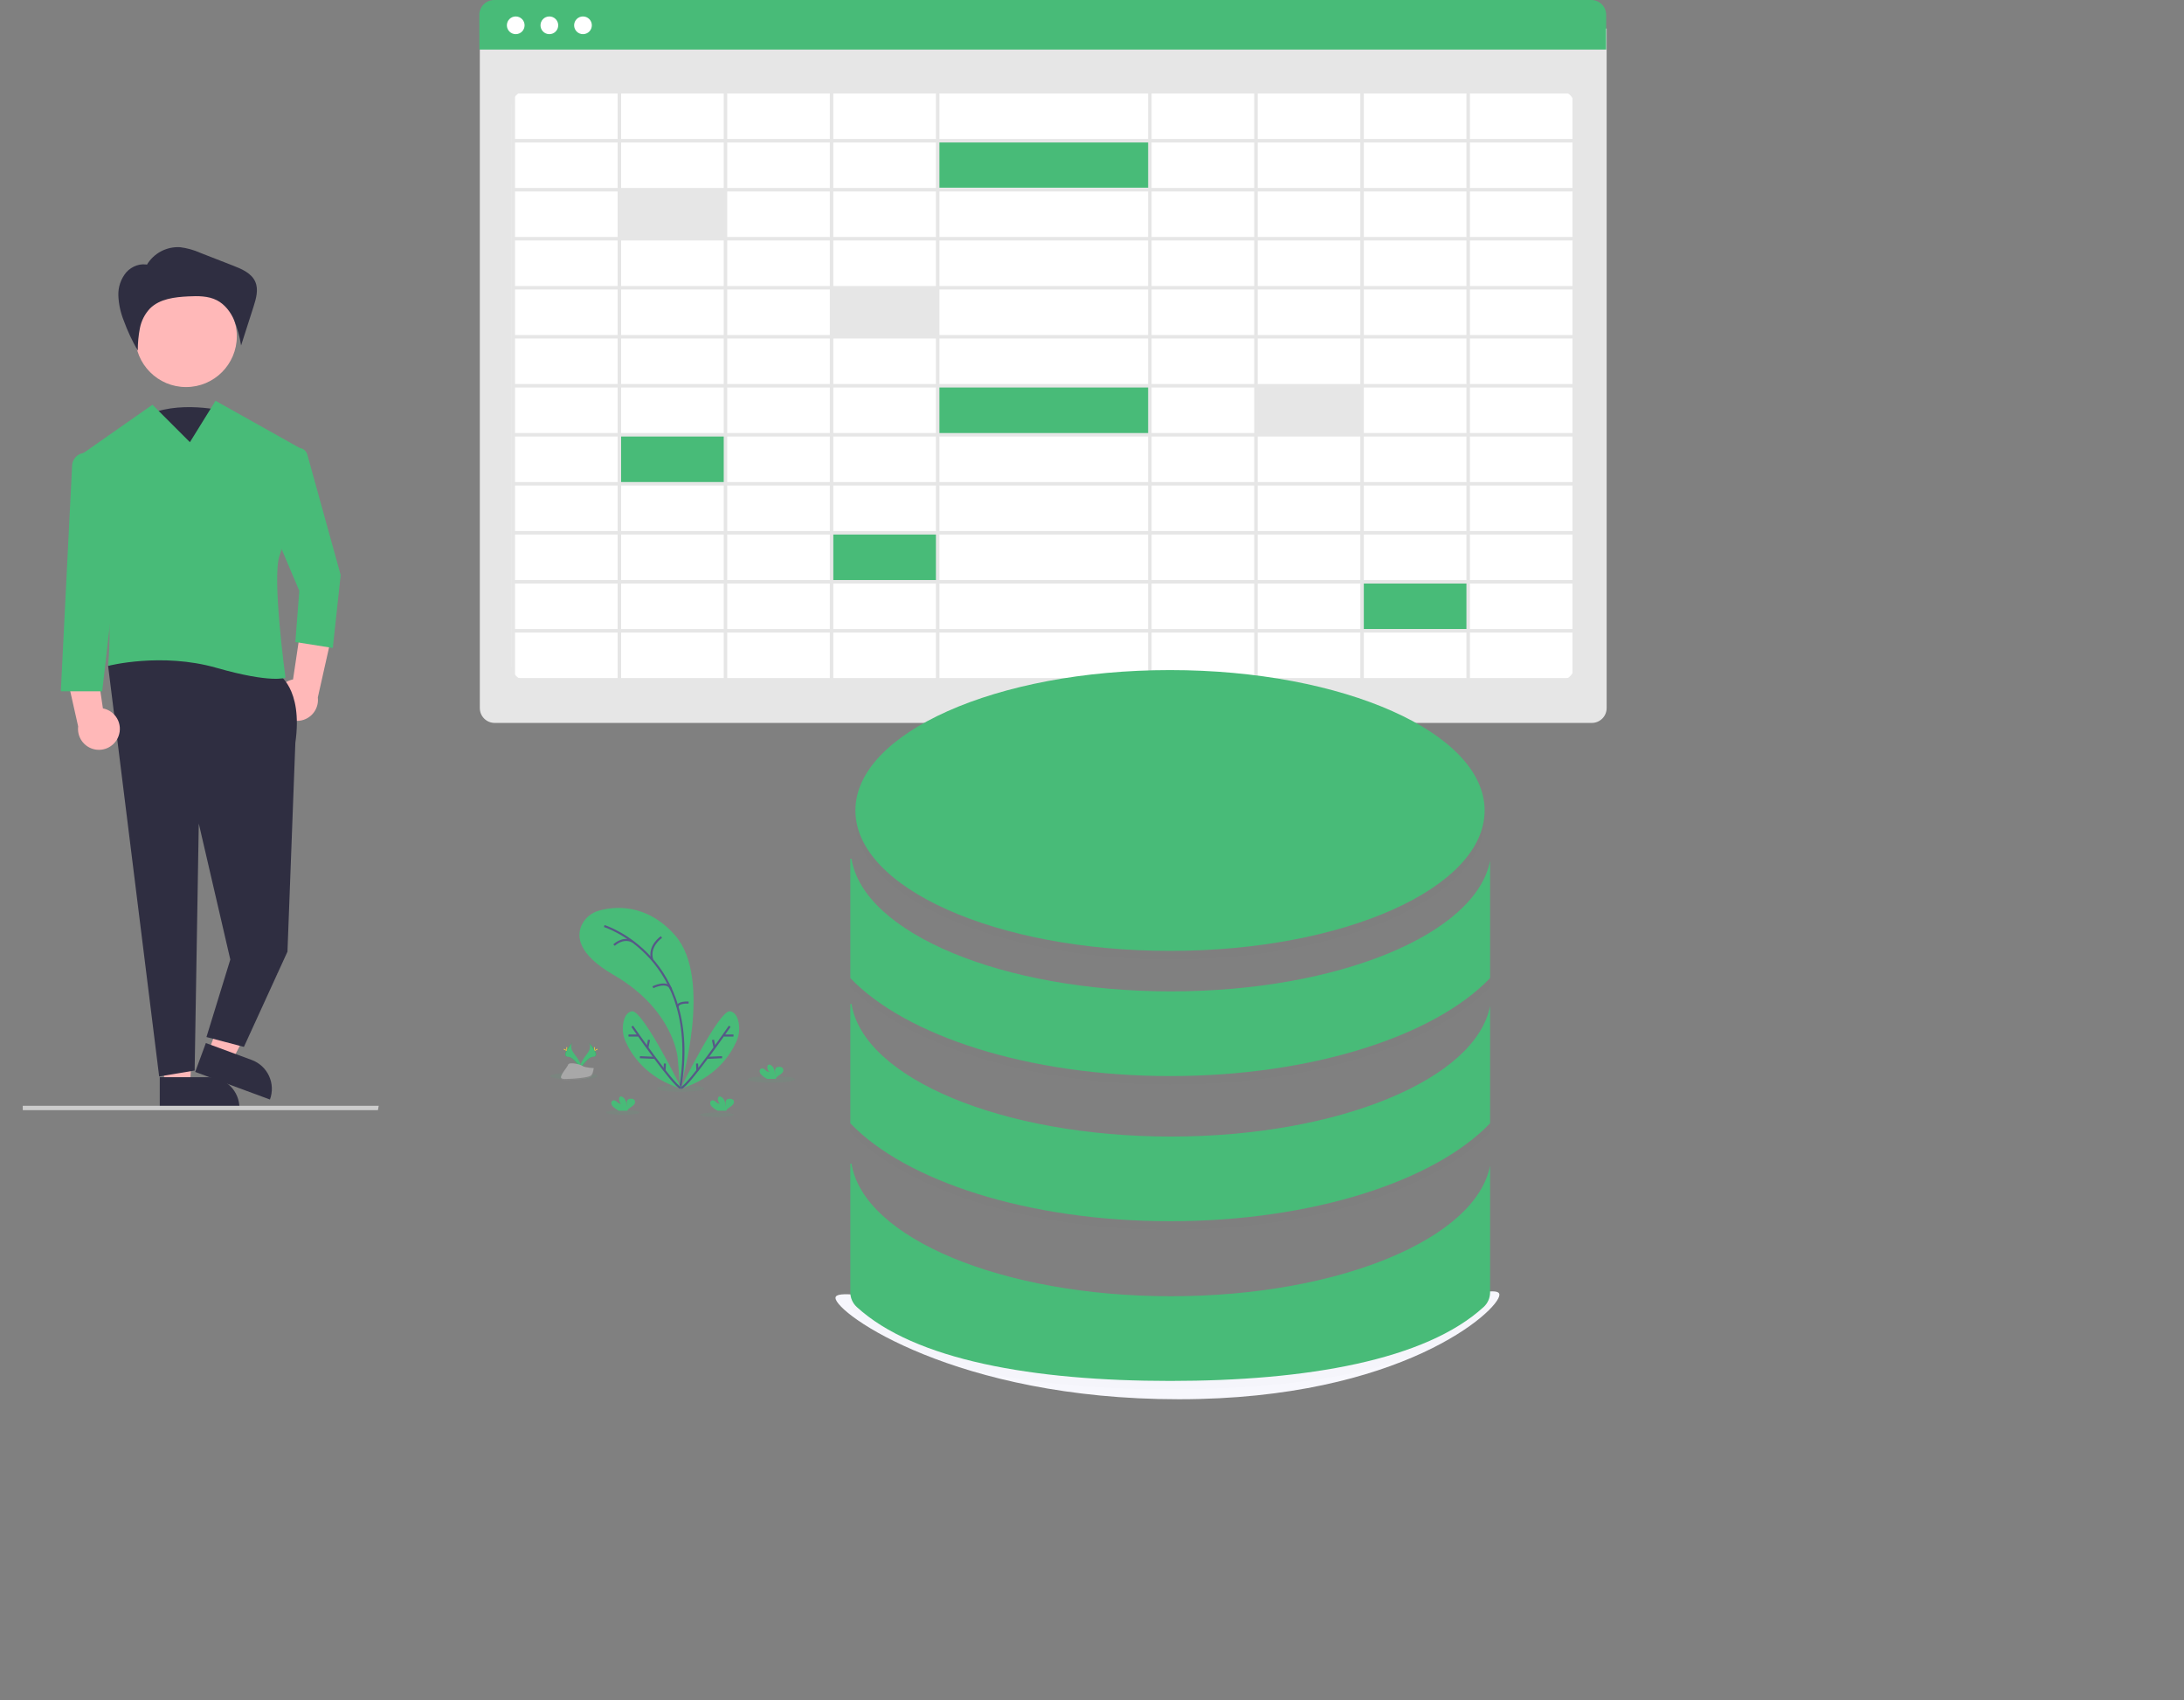 <svg width="1056" height="822" viewBox="0 0 1056 822" fill="none" xmlns="http://www.w3.org/2000/svg">
<rect x="0" y="0" width="1056" height="822" fill="#808080" stroke="none"/>
<g clip-path="url(#clip0)">
<path d="M769.667 349.55H239.173C237.271 349.548 235.448 348.792 234.104 347.448C232.759 346.103 232.003 344.28 232.001 342.378V13.808H776.839V342.378C776.837 344.28 776.081 346.103 774.736 347.448C773.392 348.792 771.569 349.548 769.667 349.55Z" fill="#E6E6E6"/>
<path d="M754.112 329.017H254.728C252.806 329.015 250.963 328.251 249.604 326.891C248.245 325.532 247.48 323.689 247.478 321.767V51.178C247.48 49.256 248.245 47.413 249.604 46.054C250.963 44.695 252.806 43.93 254.728 43.928H754.112C756.034 43.93 757.877 44.694 759.236 46.054C760.595 47.413 761.36 49.256 761.362 51.178V321.767C761.36 323.689 760.595 325.532 759.236 326.891C757.877 328.251 756.034 329.015 754.112 329.017V329.017Z" fill="white"/>
<path d="M776.607 23.954H231.769V7.172C231.771 5.271 232.527 3.448 233.872 2.103C235.216 0.758 237.039 0.002 238.941 0H769.435C771.336 0.002 773.159 0.758 774.504 2.103C775.849 3.448 776.605 5.271 776.607 7.172L776.607 23.954Z" fill="#48BB78"/>
<path d="M249.365 16.521C251.73 16.521 253.648 14.603 253.648 12.237C253.648 9.872 251.73 7.954 249.365 7.954C246.999 7.954 245.081 9.872 245.081 12.237C245.081 14.603 246.999 16.521 249.365 16.521Z" fill="white"/>
<path d="M265.624 16.521C267.989 16.521 269.907 14.603 269.907 12.237C269.907 9.872 267.989 7.954 265.624 7.954C263.258 7.954 261.34 9.872 261.34 12.237C261.34 14.603 263.258 16.521 265.624 16.521Z" fill="white"/>
<path d="M281.882 16.521C284.248 16.521 286.166 14.603 286.166 12.237C286.166 9.872 284.248 7.954 281.882 7.954C279.517 7.954 277.599 9.872 277.599 12.237C277.599 14.603 279.517 16.521 281.882 16.521Z" fill="white"/>
<path d="M350.273 92.449H298.803V115.231H350.273V92.449Z" fill="#E6E6E6"/>
<path d="M453.212 139.7H401.742V162.481H453.212V139.7Z" fill="#E6E6E6"/>
<path d="M350.273 210.576H298.803V233.357H350.273V210.576Z" fill="#48BB78"/>
<path d="M453.212 257.826H401.742V280.608H453.212V257.826Z" fill="#48BB78"/>
<path d="M709.716 281.452H658.246V304.233H709.716V281.452Z" fill="#48BB78"/>
<path d="M658.246 186.95H606.776V209.732H658.246V186.95Z" fill="#E6E6E6"/>
<path d="M556.151 186.95H453.212V209.732H556.151V186.95Z" fill="#48BB78"/>
<path d="M556.151 67.98H453.212V90.761H556.151V67.98Z" fill="#48BB78"/>
<path d="M247.334 43.511V329.546H762.029V43.511L247.334 43.511ZM760.341 67.207H710.728V45.198H760.341V67.207ZM454.224 233.076V211.068H555.138V233.076H454.224ZM555.138 234.763V256.772H454.224V234.763H555.138ZM555.138 139.981V161.989H454.224V139.981H555.138ZM454.224 138.294V116.285H555.138V138.294H454.224ZM454.224 185.685V163.676H555.138V185.685H454.224ZM555.138 187.372V209.381H454.224V187.372H555.138ZM452.537 161.989H402.924V139.981H452.537V161.989ZM452.537 163.676V185.685H402.924V163.676H452.537ZM452.537 187.372V209.381H402.924V187.372H452.537ZM452.537 211.068V233.076H402.924V211.068H452.537ZM556.826 211.068H606.439V233.076H556.826L556.826 211.068ZM556.826 209.381V187.372H606.439V209.381H556.826ZM556.826 185.685V163.676H606.439V185.685H556.826ZM556.826 161.989V139.981H606.439V161.989H556.826ZM556.826 138.294V116.285H606.439V138.294H556.826ZM556.826 114.598V92.59H606.439V114.598H556.826ZM555.138 114.598H454.224V92.59H555.138L555.138 114.598ZM452.537 114.598H402.924V92.59H452.537V114.598ZM452.537 116.285V138.294H402.924V116.285H452.537ZM401.236 138.294H351.622V116.285H401.236L401.236 138.294ZM401.236 139.981V161.989H351.622V139.981H401.236ZM401.236 163.676V185.685H351.622V163.676H401.236ZM401.236 187.372V209.381H351.622V187.372H401.236ZM401.236 211.068V233.076H351.622V211.068H401.236ZM401.236 234.763V256.772H351.622V234.763H401.236ZM402.924 234.763H452.537V256.772H402.924V234.763ZM452.537 258.459V280.467H402.924V258.459H452.537ZM454.224 258.459H555.138V280.467H454.224V258.459ZM556.826 258.459H606.439V280.467H556.826L556.826 258.459ZM556.826 256.772V234.763H606.439V256.772H556.826ZM608.126 234.763H657.74V256.772H608.126L608.126 234.763ZM608.126 233.076V211.068H657.74V233.076H608.126ZM608.126 209.381V187.372H657.74V209.381H608.126ZM608.126 185.685V163.676H657.74V185.685H608.126ZM608.126 161.989V139.981H657.74V161.989H608.126ZM608.126 138.294V116.285H657.74V138.294H608.126ZM608.126 114.598V92.59H657.74V114.598H608.126ZM608.126 90.902V68.894H657.74V90.902H608.126ZM606.439 90.902H556.826V68.894H606.439L606.439 90.902ZM555.138 90.902H454.224V68.894H555.138L555.138 90.902ZM452.537 90.902H402.924V68.894H452.537V90.902ZM401.236 90.902H351.622V68.894H401.236L401.236 90.902ZM401.236 92.59V114.598H351.622V92.59H401.236ZM349.935 114.598H300.322V92.59H349.935V114.598ZM349.935 116.285V138.294H300.322V116.285H349.935ZM349.935 139.981V161.989H300.322V139.981H349.935ZM349.935 163.676V185.685H300.322V163.676H349.935ZM349.935 187.372V209.381H300.322V187.372H349.935ZM349.935 211.068V233.076H300.322V211.068H349.935ZM349.935 234.763V256.772H300.322V234.763H349.935ZM349.935 258.459V280.467H300.322V258.459H349.935ZM351.622 258.459H401.236V280.467H351.622L351.622 258.459ZM401.236 282.155V304.163H351.622V282.155H401.236ZM402.924 282.155H452.537V304.163H402.924V282.155ZM454.224 282.155H555.138V304.163H454.224V282.155ZM556.826 282.155H606.439V304.163H556.826L556.826 282.155ZM608.126 282.155H657.74V304.163H608.126L608.126 282.155ZM608.126 280.467V258.459H657.74V280.467H608.126ZM659.428 258.459H709.041V280.467H659.428V258.459ZM659.428 256.772V234.763H709.041V256.772H659.428ZM659.428 233.076V211.068H709.041V233.076H659.428ZM659.428 209.381V187.372H709.041V209.381H659.428ZM659.428 185.685V163.676H709.041V185.685H659.428ZM659.428 161.989V139.981H709.041V161.989H659.428ZM659.428 138.294V116.285H709.041V138.294H659.428ZM659.428 114.598V92.59H709.041V114.598H659.428ZM659.428 90.902V68.894H709.041V90.902H659.428ZM659.428 67.207V45.198H709.041V67.207L659.428 67.207ZM657.74 67.207H608.126V45.198H657.74L657.74 67.207ZM606.439 67.207H556.826V45.198H606.439L606.439 67.207ZM555.138 67.207H454.224V45.198H555.138L555.138 67.207ZM452.537 67.207H402.924V45.198H452.537V67.207ZM401.236 67.207H351.622V45.198H401.236L401.236 67.207ZM349.935 67.207H300.322V45.198H349.935V67.207ZM349.935 68.894V90.902H300.322V68.894H349.935ZM298.634 90.902H249.021V68.894H298.634L298.634 90.902ZM298.634 92.59V114.598H249.021V92.59H298.634ZM298.634 116.285V138.294H249.021V116.285H298.634ZM298.634 139.981V161.989H249.021V139.981H298.634ZM298.634 163.676V185.685H249.021V163.676H298.634ZM298.634 187.372V209.381H249.021V187.372H298.634ZM298.634 211.068V233.076H249.021V211.068H298.634ZM298.634 234.763V256.772H249.021V234.763H298.634ZM298.634 258.459V280.467H249.021V258.459H298.634ZM298.634 282.155V304.163H249.021V282.155H298.634ZM300.322 282.155H349.935V304.163H300.322L300.322 282.155ZM349.935 305.851V327.859H300.322V305.851H349.935ZM351.622 305.851H401.236V327.859H351.622L351.622 305.851ZM402.924 305.851H452.537V327.859H402.924L402.924 305.851ZM454.224 305.851H555.138V327.859H454.224L454.224 305.851ZM556.826 305.851H606.439V327.859H556.826V305.851ZM608.126 305.851H657.74V327.859H608.126L608.126 305.851ZM659.428 305.851H709.041V327.859H659.428V305.851ZM659.428 304.163V282.155H709.041V304.163H659.428ZM710.728 282.155H760.341V304.163H710.728V282.155ZM710.728 280.467V258.459H760.341V280.467H710.728ZM710.728 256.772V234.763H760.341V256.772H710.728ZM710.728 233.076V211.068H760.341V233.076H710.728ZM710.728 209.381V187.372H760.341V209.381H710.728ZM710.728 185.685V163.676H760.341V185.685H710.728ZM710.728 161.989V139.981H760.341V161.989H710.728ZM710.728 138.294V116.285H760.341V138.294H710.728ZM710.728 114.598V92.59H760.341V114.598H710.728ZM710.728 90.902V68.894H760.341V90.902H710.728ZM298.634 45.198V67.207H249.021V45.198H298.634ZM249.021 305.851H298.634V327.859H249.021V305.851ZM710.728 327.859V305.851H760.341V327.859H710.728Z" fill="#E6E6E6"/>
<path d="M107.226 198.492C107.226 198.492 81.188 192.492 66.867 203.492C52.546 214.492 85.093 239.492 85.093 239.492L107.226 198.492Z" fill="#2F2E41"/>
<path d="M134.153 341.975C133.631 340.601 133.417 339.129 133.526 337.663C133.635 336.197 134.064 334.772 134.783 333.49C135.502 332.207 136.493 331.098 137.687 330.241C138.881 329.383 140.248 328.797 141.693 328.525L146.955 293.18L160.783 305.574L153.666 337.238C153.962 339.696 153.347 342.176 151.936 344.21C150.526 346.244 148.419 347.69 146.013 348.274C143.608 348.858 141.072 348.539 138.886 347.378C136.7 346.217 135.016 344.295 134.153 341.975H134.153Z" fill="#FFB8B8"/>
<path d="M79.648 525.464L91.881 524.652L94.571 477.082L76.517 478.28L79.648 525.464Z" fill="#FFB8B8"/>
<path d="M115.776 535.738H77.246V520.851H100.889C104.838 520.851 108.624 522.419 111.416 525.211C114.208 528.003 115.776 531.79 115.776 535.738V535.738V535.738Z" fill="#2F2E41"/>
<path d="M100.789 508.53L112.29 512.775L134.139 470.433L117.164 464.168L100.789 508.53Z" fill="#FFB8B8"/>
<path d="M130.529 531.642L94.382 518.3L99.538 504.334L121.719 512.521C125.423 513.889 128.432 516.671 130.084 520.257C131.736 523.843 131.896 527.938 130.529 531.642V531.642L130.529 531.642Z" fill="#2F2E41"/>
<path d="M134.231 325.779C134.231 325.779 146.619 332.45 142.808 359.133L138.996 460.148L117.936 506.198L99.83 501.433L111.359 463.96L96.112 398.205L94.112 517.633L76.959 520.492L52.276 321.968L83.723 307.673L134.231 325.779Z" fill="#2F2E41"/>
<path d="M89.95 187.156C103.515 187.156 114.511 176.159 114.511 162.594C114.511 149.03 103.515 138.033 89.95 138.033C76.386 138.033 65.389 149.03 65.389 162.594C65.389 176.159 76.386 187.156 89.95 187.156Z" fill="#FFB8B8"/>
<path d="M104.212 193.793L91.824 213.805L73.717 195.699L39.868 219.394C38.68 220.223 37.809 221.43 37.396 222.818C36.983 224.207 37.053 225.694 37.594 227.037C42.801 239.912 56.135 277.97 52.275 321.967C52.275 321.967 78.006 315.297 104.689 322.92C131.372 330.544 138.043 327.685 138.043 327.685C138.043 327.685 131.372 279.084 135.184 268.601C138.346 259.906 144.786 230.884 146.89 221.24C147.089 220.329 146.989 219.378 146.606 218.528C146.223 217.678 145.577 216.974 144.763 216.52L104.212 193.793Z" fill="#48BB78"/>
<path d="M143.782 216.635C144.829 216.486 145.896 216.723 146.782 217.302C147.667 217.882 148.312 218.764 148.594 219.784L164.726 278.037L160.914 313.297L142.808 310.438L144.713 285.661L131.372 254.213L140.179 219.865C140.393 219.031 140.849 218.279 141.491 217.704C142.132 217.129 142.929 216.757 143.782 216.635V216.635Z" fill="#48BB78"/>
<path d="M70.958 128.117C72.596 125.337 74.97 123.063 77.818 121.548C80.667 120.032 83.879 119.334 87.099 119.529C90.468 119.951 93.755 120.871 96.854 122.259L112.91 128.522C117.065 130.143 121.615 132.128 123.418 136.207C125.091 139.993 123.843 144.365 122.579 148.307L116.572 167.042C115.906 162.802 114.765 158.65 113.168 154.666C111.423 150.749 108.663 147.137 104.847 145.179C100.677 143.04 95.761 143.084 91.079 143.309C84.448 143.629 77.239 144.472 72.528 149.149C70.027 151.805 68.331 155.117 67.638 158.698C66.956 162.261 66.613 165.88 66.613 169.508C63.894 164.834 61.603 159.923 59.769 154.836C58.261 151.048 57.401 147.034 57.227 142.96C57.069 138.852 58.432 134.83 61.055 131.664C63.767 128.632 68.187 126.996 72.074 128.196" fill="#2F2E41"/>
<path d="M57.299 355.975C57.82 354.601 58.034 353.129 57.925 351.663C57.817 350.197 57.388 348.772 56.669 347.49C55.95 346.207 54.959 345.098 53.765 344.241C52.571 343.383 51.204 342.797 49.759 342.525L44.497 307.18L30.669 319.574L37.786 351.238C37.489 353.696 38.105 356.176 39.515 358.21C40.926 360.244 43.033 361.69 45.438 362.274C47.843 362.858 50.379 362.539 52.565 361.378C54.751 360.217 56.435 358.295 57.299 355.975V355.975Z" fill="#FFB8B8"/>
<path d="M40.215 219.057C38.772 219.297 37.454 220.024 36.481 221.117C35.508 222.209 34.937 223.601 34.864 225.062L29.404 334.262H49.416L56.087 276.131L47.598 224.345C47.461 223.513 47.162 222.715 46.717 221.999C46.272 221.282 45.69 220.66 45.004 220.169C44.318 219.678 43.542 219.327 42.72 219.136C41.898 218.945 41.047 218.918 40.215 219.057V219.057Z" fill="#48BB78"/>
<path d="M182.738 536.777H11V534.671H183.12L182.738 536.777Z" fill="#CCCCCC"/>
</g>
<path d="M724.98 626.07C724.98 633.52 677.67 676.57 569.98 676.57C462.29 676.57 403.98 635.02 403.98 627.57C403.98 620.12 464.29 638.57 571.98 638.57C679.67 638.57 724.98 618.61 724.98 626.07Z" fill="#F7F7FD"/>
<path opacity="0.1" d="M373.03 523.46C379.359 523.46 384.49 522.757 384.49 521.89C384.49 521.023 379.359 520.32 373.03 520.32C366.701 520.32 361.57 521.023 361.57 521.89C361.57 522.757 366.701 523.46 373.03 523.46Z" fill="#48BB78"/>
<path opacity="0.1" d="M329.14 527.91C335.469 527.91 340.6 527.207 340.6 526.34C340.6 525.473 335.469 524.77 329.14 524.77C322.811 524.77 317.68 525.473 317.68 526.34C317.68 527.207 322.811 527.91 329.14 527.91Z" fill="#48BB78"/>
<path opacity="0.1" d="M277.46 521.89C283.789 521.89 288.92 521.187 288.92 520.32C288.92 519.453 283.789 518.75 277.46 518.75C271.131 518.75 266 519.453 266 520.32C266 521.187 271.131 521.89 277.46 521.89Z" fill="#48BB78"/>
<path opacity="0.1" d="M346.71 540.13C351.206 540.13 354.85 539.629 354.85 539.01C354.85 538.391 351.206 537.89 346.71 537.89C342.214 537.89 338.57 538.391 338.57 539.01C338.57 539.629 342.214 540.13 346.71 540.13Z" fill="#48BB78"/>
<path opacity="0.1" d="M301.16 539.01C305.656 539.01 309.3 538.509 309.3 537.89C309.3 537.271 305.656 536.77 301.16 536.77C296.664 536.77 293.02 537.271 293.02 537.89C293.02 538.509 296.664 539.01 301.16 539.01Z" fill="#48BB78"/>
<path d="M328.9 525.99C328.9 525.99 344.96 473.32 326.38 452.23C312.48 436.45 296.68 438.3 289.68 440.3C287.852 440.787 286.151 441.665 284.695 442.873C283.24 444.082 282.064 445.592 281.25 447.3C278.78 452.63 279.25 461.3 296.67 471.38C325.86 488.28 327.67 511.47 327.67 511.47L328.9 525.99Z" fill="#48BB78"/>
<path d="M292.16 447.76C292.16 447.76 339.52 462.57 328.9 525.99" stroke="#565987" stroke-miterlimit="10"/>
<path d="M319.82 453.07C319.82 453.07 313.3 457.46 315.37 464.07" stroke="#565987" stroke-miterlimit="10"/>
<path d="M296.91 456.98C296.91 456.98 300.91 452.92 305.74 455.16" stroke="#565987" stroke-miterlimit="10"/>
<path d="M315.68 477.37C315.68 477.37 322.68 473.82 324.49 478.27" stroke="#565987" stroke-miterlimit="10"/>
<path d="M332.95 484.78C332.95 484.78 327.69 484.36 327.6 486.87" stroke="#565987" stroke-miterlimit="10"/>
<path d="M329.55 526.41C329.55 526.41 310.73 488.13 305.55 488.97C303.1 489.37 301.97 491.78 301.45 494.21C300.807 497.345 301.156 500.603 302.45 503.53C305.16 509.65 312.33 521.3 329.55 526.41Z" fill="#48BB78"/>
<path d="M305.68 496.23C305.68 496.23 325.43 524.87 329.25 526.13" stroke="#565987" stroke-miterlimit="10"/>
<path d="M303.89 500.7H308.5" stroke="#565987" stroke-miterlimit="10"/>
<path d="M309.41 511.18L316.63 511.49" stroke="#565987" stroke-miterlimit="10"/>
<path d="M313.81 502.8L313.02 506.56" stroke="#565987" stroke-miterlimit="10"/>
<path d="M321.49 514.25L321.35 517.67" stroke="#565987" stroke-miterlimit="10"/>
<path d="M328.99 526.41C328.99 526.41 347.8 488.13 352.99 488.97C355.45 489.37 356.58 491.78 357.09 494.21C357.729 497.345 357.379 500.602 356.09 503.53C353.38 509.65 346.21 521.3 328.99 526.41Z" fill="#48BB78"/>
<path d="M352.83 496.23C352.83 496.23 333.08 524.87 329.27 526.13" stroke="#565987" stroke-miterlimit="10"/>
<path d="M354.65 500.7H350.04" stroke="#565987" stroke-miterlimit="10"/>
<path d="M349.13 511.18L341.9 511.49" stroke="#565987" stroke-miterlimit="10"/>
<path d="M344.73 502.8L345.52 506.56" stroke="#565987" stroke-miterlimit="10"/>
<path d="M337.05 514.25L337.19 517.67" stroke="#565987" stroke-miterlimit="10"/>
<path d="M296.68 535.35C296.167 534.931 295.794 534.366 295.61 533.73C295.526 533.412 295.554 533.075 295.691 532.776C295.828 532.477 296.064 532.234 296.36 532.09C297.04 531.82 297.78 532.3 298.36 532.78C298.598 533.06 298.891 533.287 299.222 533.448C299.552 533.608 299.913 533.697 300.28 533.71C299.905 533.37 299.625 532.939 299.466 532.459C299.306 531.979 299.273 531.466 299.37 530.97C299.409 530.765 299.498 530.572 299.63 530.41C300.01 530 300.7 530.18 301.16 530.5C302.61 531.5 303.01 533.5 303.02 535.27C303.098 534.606 303.098 533.934 303.02 533.27C302.99 532.941 303.042 532.611 303.171 532.307C303.301 532.003 303.503 531.737 303.76 531.53C304.104 531.345 304.49 531.252 304.88 531.26C305.204 531.214 305.535 531.236 305.85 531.326C306.165 531.415 306.458 531.57 306.71 531.78C306.949 532.11 307.072 532.51 307.059 532.917C307.047 533.324 306.899 533.716 306.64 534.03C306.1 534.637 305.461 535.148 304.75 535.54C304.206 535.86 303.744 536.301 303.4 536.83C303.357 536.902 303.323 536.979 303.3 537.06H299.2C298.29 536.6 297.443 536.026 296.68 535.35V535.35Z" fill="#48BB78"/>
<path d="M368.38 519.93C367.868 519.515 367.495 518.953 367.31 518.32C367.225 518.001 367.253 517.662 367.39 517.361C367.527 517.06 367.764 516.816 368.06 516.67C368.425 516.599 368.803 516.626 369.155 516.749C369.506 516.872 369.819 517.087 370.06 517.37C370.297 517.651 370.59 517.878 370.921 518.036C371.252 518.195 371.613 518.282 371.98 518.29C371.605 517.951 371.324 517.52 371.164 517.04C371.005 516.56 370.972 516.046 371.07 515.55C371.104 515.346 371.194 515.156 371.33 515C371.71 514.59 372.4 514.76 372.86 515.08C374.31 516.08 374.71 518.08 374.72 519.86C374.797 519.196 374.797 518.524 374.72 517.86C374.69 517.531 374.742 517.201 374.871 516.897C375 516.593 375.203 516.327 375.46 516.12C375.803 515.933 376.19 515.843 376.58 515.86C376.904 515.811 377.236 515.832 377.551 515.922C377.867 516.012 378.16 516.168 378.41 516.38C378.65 516.708 378.773 517.106 378.761 517.512C378.748 517.918 378.6 518.308 378.34 518.62C377.8 519.227 377.161 519.738 376.45 520.13C375.908 520.452 375.447 520.894 375.1 521.42C375.057 521.492 375.023 521.569 375 521.65H370.9C369.988 521.191 369.14 520.612 368.38 519.93V519.93Z" fill="#48BB78"/>
<path d="M344.48 535.35C343.967 534.931 343.594 534.366 343.41 533.73C343.328 533.412 343.357 533.076 343.494 532.777C343.63 532.478 343.866 532.236 344.16 532.09C344.85 531.82 345.58 532.3 346.16 532.78C346.398 533.06 346.692 533.287 347.022 533.447C347.353 533.607 347.713 533.697 348.08 533.71C347.706 533.37 347.427 532.939 347.27 532.458C347.112 531.978 347.081 531.466 347.18 530.97C347.211 530.764 347.297 530.57 347.43 530.41C347.81 530 348.5 530.18 348.96 530.5C350.41 531.5 350.82 533.5 350.83 535.27C350.903 534.605 350.903 533.935 350.83 533.27C350.8 532.941 350.852 532.611 350.981 532.307C351.111 532.003 351.313 531.737 351.57 531.53C352.041 531.313 352.561 531.222 353.078 531.266C353.595 531.31 354.092 531.487 354.52 531.78C354.762 532.109 354.887 532.509 354.875 532.917C354.862 533.325 354.712 533.717 354.45 534.03C353.912 534.639 353.273 535.15 352.56 535.54C352.02 535.865 351.559 536.305 351.21 536.83C351.171 536.904 351.137 536.981 351.11 537.06H347.02C346.102 536.604 345.248 536.029 344.48 535.35V535.35Z" fill="#48BB78"/>
<path d="M276.68 504.19C276.68 504.19 275.15 506.19 277.39 509.19C279.63 512.19 281.49 514.78 280.74 516.67C280.74 516.67 277.35 511.04 274.6 510.96C271.85 510.88 273.68 507.57 276.68 504.19Z" fill="#48BB78"/>
<path opacity="0.1" d="M276.68 504.19C276.546 504.383 276.441 504.596 276.37 504.82C273.68 507.97 272.25 510.92 274.83 510.99C277.24 511.06 280.13 515.37 280.83 516.45C280.809 516.535 280.783 516.619 280.75 516.7C280.75 516.7 277.36 511.07 274.61 510.99C271.86 510.91 273.68 507.57 276.68 504.19Z" fill="black"/>
<path d="M273.86 506.74C273.86 507.45 273.94 508.02 274.04 508.02C274.14 508.02 274.21 507.45 274.21 506.74C274.21 506.03 274.12 506.37 274.02 506.37C273.92 506.37 273.86 506.04 273.86 506.74Z" fill="#FFD037"/>
<path d="M272.88 507.59C273.5 507.93 274.04 508.13 274.09 508.04C274.14 507.95 273.67 507.61 273.09 507.28C272.51 506.95 272.71 507.18 272.67 507.28C272.63 507.38 272.26 507.3 272.88 507.59Z" fill="#FFD037"/>
<path d="M284.82 504.19C284.82 504.19 286.36 506.19 284.11 509.19C281.86 512.19 280.02 514.78 280.77 516.67C280.77 516.67 284.15 511.04 286.91 510.96C289.67 510.88 287.85 507.57 284.82 504.19Z" fill="#48BB78"/>
<path opacity="0.1" d="M284.82 504.19C284.954 504.383 285.059 504.596 285.13 504.82C287.82 507.97 289.25 510.92 286.67 510.99C284.26 511.06 281.38 515.37 280.67 516.45C280.691 516.535 280.717 516.619 280.75 516.7C280.75 516.7 284.13 511.07 286.89 510.99C289.65 510.91 287.85 507.57 284.82 504.19Z" fill="black"/>
<path d="M287.68 506.74C287.68 507.45 287.61 508.02 287.51 508.02C287.41 508.02 287.33 507.45 287.33 506.74C287.33 506.03 287.43 506.37 287.53 506.37C287.63 506.37 287.68 506.04 287.68 506.74Z" fill="#FFD037"/>
<path d="M288.68 507.59C288.06 507.93 287.52 508.13 287.48 508.04C287.44 507.95 287.89 507.61 288.48 507.28C289.07 506.95 288.86 507.18 288.91 507.28C288.96 507.38 289.27 507.3 288.68 507.59Z" fill="#FFD037"/>
<path d="M287.19 516.44C287.19 516.44 282.89 516.31 281.6 515.39C280.31 514.47 275 513.39 274.68 514.84C274.36 516.29 268.23 522.19 273.07 522.23C277.91 522.27 284.33 521.47 285.62 520.69C286.91 519.91 287.19 516.44 287.19 516.44Z" fill="#A8A8A8"/>
<path opacity="0.2" d="M272.99 521.71C277.83 521.71 284.25 520.96 285.54 520.17C286.54 519.57 286.91 517.42 287.04 516.43H287.19C287.19 516.43 286.91 519.89 285.62 520.68C284.33 521.47 277.92 522.26 273.07 522.22C271.68 522.22 271.19 521.71 271.22 520.97C271.41 521.43 271.95 521.7 272.99 521.71Z" fill="black"/>
<g opacity="0.1">
<path opacity="0.1" d="M565.72 463.78C649.734 463.78 717.84 433.385 717.84 395.89C717.84 358.395 649.734 328 565.72 328C481.706 328 413.6 358.395 413.6 395.89C413.6 433.385 481.706 463.78 565.72 463.78Z" fill="black"/>
<path opacity="0.1" d="M720.48 420.16C713.75 455.56 647.25 483.35 566.19 483.35C484.42 483.35 417.46 455.07 411.72 419.24H411.15V476.93C437.89 504.87 497.09 524.3 565.81 524.3C634.53 524.3 693.73 504.87 720.48 476.93V420.16Z" fill="black"/>
<path opacity="0.1" d="M720.48 490.36C713.75 525.75 647.25 553.55 566.19 553.55C484.42 553.55 417.46 525.27 411.72 489.43H411.15V547.13C437.89 575.07 497.09 594.49 565.81 594.49C634.53 594.49 693.73 575.07 720.48 547.13V490.36Z" fill="black"/>
<path opacity="0.1" d="M720.48 567.57C713.75 602.97 647.25 630.76 566.19 630.76C484.42 630.76 417.46 602.49 411.72 566.65H411.15V628.87C411.147 630.196 411.42 631.508 411.95 632.723C412.48 633.938 413.256 635.03 414.23 635.93C442.23 661.64 499.62 671.71 565.81 671.71C632 671.71 689.36 661.64 717.4 635.93C718.373 635.03 719.15 633.938 719.68 632.723C720.21 631.508 720.482 630.196 720.48 628.87V567.57Z" fill="black"/>
</g>
<path d="M565.72 459.78C649.734 459.78 717.84 429.385 717.84 391.89C717.84 354.395 649.734 324 565.72 324C481.706 324 413.6 354.395 413.6 391.89C413.6 429.385 481.706 459.78 565.72 459.78Z" fill="#48BB78"/>
<path d="M720.48 416.16C713.75 451.56 647.25 479.35 566.19 479.35C484.42 479.35 417.46 451.07 411.72 415.24H411.15V472.93C437.89 500.87 497.09 520.3 565.81 520.3C634.53 520.3 693.73 500.87 720.48 472.93V416.16Z" fill="#48BB78"/>
<path d="M720.48 486.36C713.75 521.75 647.25 549.55 566.19 549.55C484.42 549.55 417.46 521.27 411.72 485.43H411.15V543.13C437.89 571.07 497.09 590.49 565.81 590.49C634.53 590.49 693.73 571.07 720.48 543.13V486.36Z" fill="#48BB78"/>
<path d="M720.48 563.57C713.75 598.97 647.25 626.76 566.19 626.76C484.42 626.76 417.46 598.49 411.72 562.65H411.15V624.87C411.147 626.196 411.42 627.508 411.95 628.723C412.48 629.938 413.256 631.03 414.23 631.93C442.23 657.64 499.62 667.71 565.81 667.71C632 667.71 689.36 657.64 717.4 631.93C718.373 631.03 719.15 629.938 719.68 628.723C720.21 627.508 720.482 626.196 720.48 624.87V563.57Z" fill="#48BB78"/>
<defs>
<clipPath id="clip0">
<rect width="765.839" height="536.777" fill="white" transform="translate(11)"/>
</clipPath>
</defs>
</svg>
